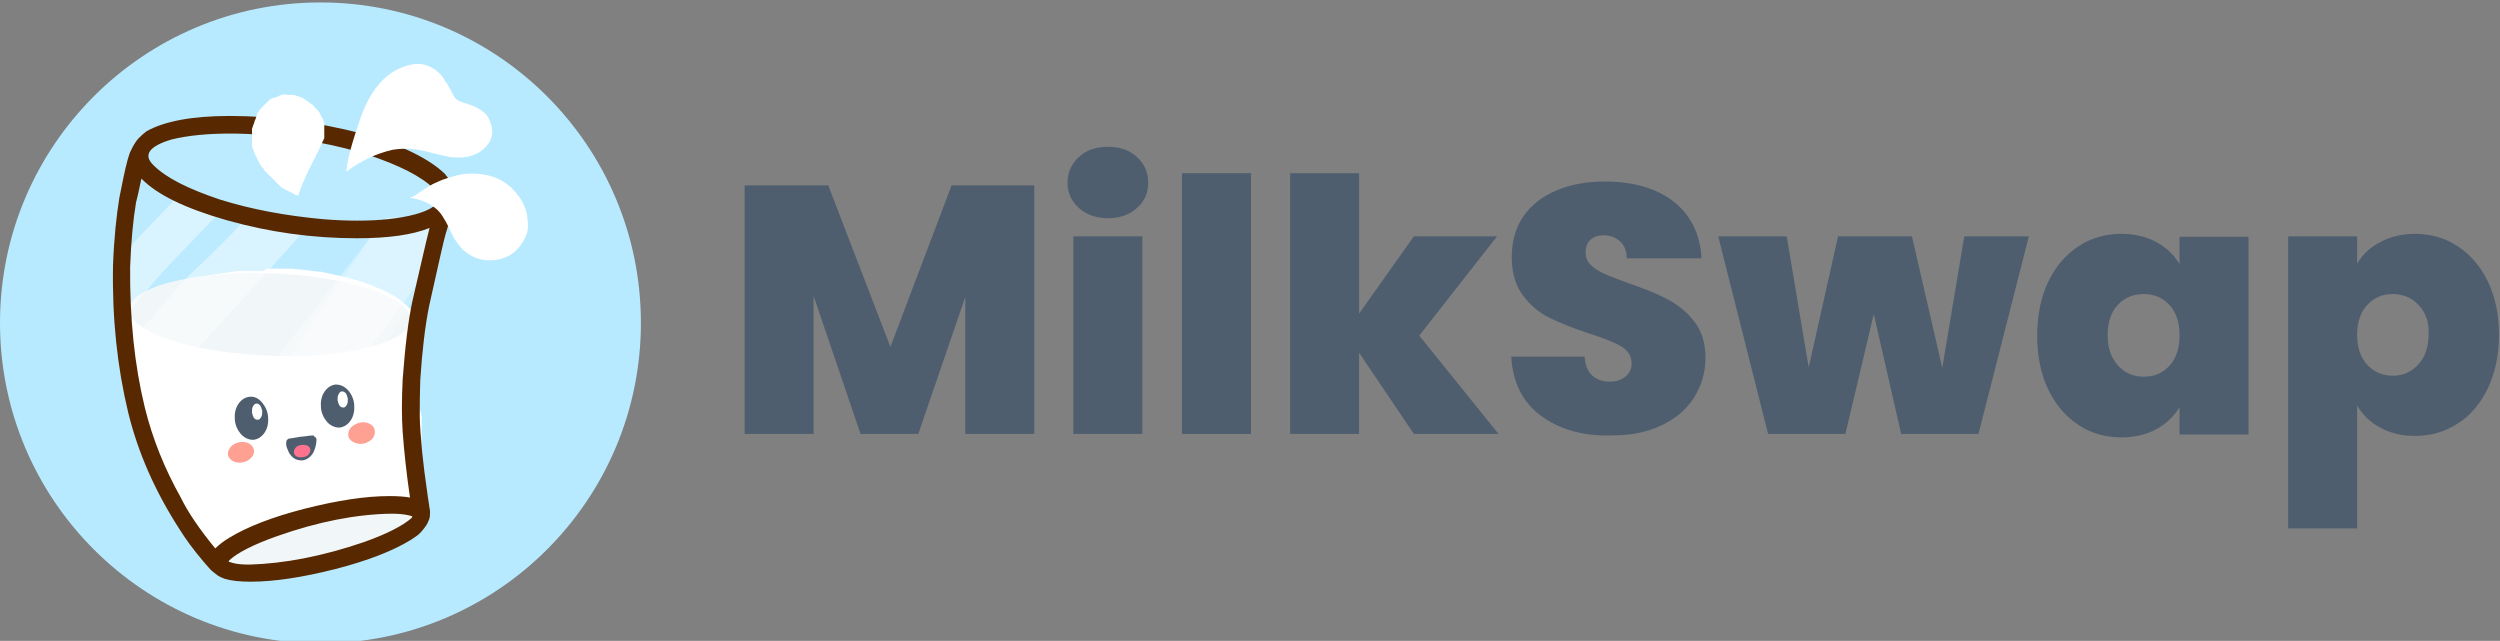 <?xml version="1.0" encoding="utf-8"?>
<!-- Generator: Adobe Illustrator 23.0.1, SVG Export Plug-In . SVG Version: 6.00 Build 0)  -->
<svg version="1.1" id="Calque_1" xmlns="http://www.w3.org/2000/svg" xmlns:xlink="http://www.w3.org/1999/xlink" x="0px" y="0px"
	 viewBox="0 0 511 131" style="enable-background:new 0 0 511 131;" xml:space="preserve">
<rect x="0" y="0" width="511" height="131" fill="#808080" stroke="none"/>
<style type="text/css">
	.st0{fill:#4E5E6E;}
	.st1{fill:#B7EAFF;}
	.st2{fill:#FFFFFF;fill-opacity:6.274510e-02;}
	.st3{fill:#FFFFFF;}
	.st4{fill:#F1F6F8;}
	.st5{fill:#FFFFFF;fill-opacity:0.451;}
	.st6{fill:#F1F6F8;fill-opacity:0.451;}
	.st7{fill:#FFFFFF;fill-opacity:0.204;}
	.st8{fill:#FFFFFF;fill-opacity:0.333;}
	.st9{fill:#582900;}
	.st10{fill:#FEA192;}
	.st11{fill:#FF738E;}
</style>
<g>
	<path class="st0" d="M211.4,37.9v50.8h-14.1v-28l-9.6,28h-11.8l-9.6-28.2v28.2h-14.1V37.9h17.1l12.7,33l12.5-33H211.4z"/>
	<path class="st0" d="M220.5,42.5c-1.5-1.4-2.3-3.1-2.3-5.1c0-2.1,0.8-3.9,2.3-5.3c1.5-1.4,3.5-2.1,6-2.1c2.4,0,4.4,0.7,5.9,2.1
		c1.5,1.4,2.3,3.1,2.3,5.3c0,2.1-0.8,3.8-2.3,5.1c-1.5,1.4-3.5,2.1-5.9,2.1C224.1,44.6,222,43.9,220.5,42.5z M233.5,48.3v40.4h-14.1
		V48.3H233.5z"/>
	<path class="st0" d="M255.7,35.4v53.3h-14.1V35.4H255.7z"/>
	<path class="st0" d="M289,88.7l-11.2-16.6v16.6h-14.1V35.4h14.1v28.7L289,48.3H306l-15.9,20.3l16.2,20.1H289z"/>
	<path class="st0" d="M315,85c-3.8-2.8-5.8-6.8-6.1-12.1h15c0.1,1.8,0.7,3.1,1.6,3.9c0.9,0.8,2.1,1.2,3.5,1.2c1.3,0,2.4-0.3,3.2-1
		c0.8-0.6,1.3-1.5,1.3-2.7c0-1.5-0.7-2.6-2.1-3.5c-1.4-0.8-3.6-1.7-6.8-2.7c-3.3-1.1-6-2.2-8-3.2c-2-1-3.8-2.5-5.3-4.5
		c-1.5-2-2.3-4.6-2.3-7.8c0-3.3,0.8-6.1,2.4-8.4c1.6-2.3,3.9-4.1,6.8-5.3c2.9-1.2,6.1-1.8,9.8-1.8c5.9,0,10.6,1.4,14.1,4.1
		c3.5,2.8,5.4,6.6,5.7,11.6h-15.3c0-1.5-0.5-2.7-1.4-3.5c-0.9-0.8-2-1.2-3.4-1.2c-1.1,0-1.9,0.3-2.6,0.9c-0.7,0.6-1,1.5-1,2.7
		c0,1,0.4,1.8,1.1,2.5c0.7,0.7,1.7,1.3,2.8,1.8c1.1,0.5,2.7,1.1,4.9,1.9c3.2,1.1,5.9,2.2,8,3.3c2.1,1.1,3.9,2.6,5.4,4.5
		c1.5,1.9,2.3,4.4,2.3,7.4c0,3-0.8,5.7-2.3,8.1c-1.5,2.4-3.7,4.3-6.6,5.7c-2.9,1.4-6.2,2.1-10.1,2.1C323.6,89.2,318.8,87.8,315,85z"
		/>
	<path class="st0" d="M414.7,48.3l-10.3,40.4h-15.8l-5.6-24.5l-5.8,24.5h-15.8l-10.2-40.4h14l4.5,26.8l6-26.8h15.1l6.2,26.9
		l4.5-26.9H414.7z"/>
	<path class="st0" d="M418.7,57.5c1.5-3.1,3.6-5.5,6.2-7.2c2.6-1.7,5.5-2.5,8.7-2.5c2.8,0,5.2,0.6,7.2,1.7c2,1.1,3.6,2.6,4.7,4.5
		v-5.6h14.1v40.4h-14.1v-5.6c-1.1,1.9-2.7,3.4-4.7,4.5c-2,1.1-4.4,1.7-7.2,1.7c-3.2,0-6.1-0.8-8.7-2.5c-2.6-1.7-4.7-4.1-6.2-7.2
		c-1.5-3.1-2.3-6.8-2.3-11C416.4,64.3,417.2,60.6,418.7,57.5z M443.4,62.3c-1.4-1.5-3.2-2.2-5.2-2.2c-2.1,0-3.9,0.7-5.3,2.2
		c-1.4,1.5-2.1,3.5-2.1,6.2c0,2.6,0.7,4.6,2.1,6.2c1.4,1.5,3.1,2.3,5.3,2.3c2.1,0,3.8-0.7,5.2-2.2c1.4-1.5,2.1-3.6,2.1-6.2
		C445.5,65.9,444.8,63.8,443.4,62.3z"/>
	<path class="st0" d="M486.5,49.5c2-1.1,4.4-1.7,7.1-1.7c3.2,0,6.1,0.8,8.7,2.5c2.6,1.7,4.7,4.1,6.2,7.2c1.5,3.1,2.3,6.8,2.3,10.9
		c0,4.2-0.8,7.8-2.3,11c-1.5,3.1-3.6,5.6-6.2,7.2c-2.6,1.7-5.5,2.5-8.7,2.5c-2.7,0-5.1-0.6-7.1-1.7c-2-1.1-3.6-2.6-4.7-4.5V108
		h-14.1V48.3h14.1v5.6C482.9,52,484.4,50.6,486.5,49.5z M494.3,62.3c-1.4-1.5-3.2-2.2-5.2-2.2c-2.1,0-3.8,0.7-5.2,2.2
		c-1.4,1.5-2.1,3.5-2.1,6.1c0,2.6,0.7,4.7,2.1,6.2c1.4,1.5,3.2,2.2,5.2,2.2c2.1,0,3.8-0.8,5.2-2.3c1.4-1.5,2.1-3.6,2.1-6.2
		C496.5,65.8,495.8,63.8,494.3,62.3z"/>
</g>
<circle class="st1" cx="65.5" cy="66" r="65.5"/>
<g>
	<g>
		<path class="st2" d="M47.3,24.7c-6.7,0.1-11.8,0.9-15.1,2.5c-2.4,1.7-4,5.2-5,10.6c-1.3,7.4-1.2,18.5,0.2,33.1
			c0.5,8.1,2.5,17.2,6,27.4L85,79.8c0.2-6.9,0.6-13,1.4-18.5c0.3-2.2,0.5-3.6,0.7-4.4c2-7.6,3-12.1,3-13.5c0.3-2.7-0.2-4.9-1.5-6.6
			c-2.9-3.8-7.7-6.6-14.5-8.4C66.6,26.1,57.6,24.9,47.3,24.7"/>
	</g>
	<g>
		<path class="st3" d="M53.6,55.4c-0.2,0-0.3,0-0.5,0c-0.2,0-0.5,0-0.9,0c-0.4,0-0.7,0-1,0c-0.3,0-0.6,0-0.9,0c-0.3,0-0.6,0-0.9,0
			c-0.3,0-0.5,0-0.7,0c-0.2,0-0.4,0-0.6,0.1c-0.2,0-0.5,0-0.7,0.1c-0.2,0-0.5,0-0.7,0.1c-0.2,0-0.5,0.1-0.8,0.1
			c-0.3,0-0.6,0.1-0.8,0.1c-0.2,0-0.5,0.1-0.7,0.1c-0.2,0-0.4,0.1-0.6,0.1c-0.2,0-0.4,0.1-0.7,0.1c-0.2,0-0.6,0.1-0.9,0.2
			c-0.4,0.1-0.7,0.2-1,0.2c-0.3,0.1-0.6,0.2-0.9,0.2c-0.3,0.1-0.5,0.1-0.7,0.2c-0.2,0.1-0.5,0.1-0.8,0.2c-0.3,0.1-0.5,0.2-0.7,0.2
			c-0.2,0.1-0.4,0.1-0.6,0.2c-0.2,0.1-0.4,0.1-0.6,0.2c-0.2,0.1-0.4,0.2-0.6,0.2c-0.2,0.1-0.5,0.2-0.7,0.3s-0.4,0.2-0.6,0.3
			S34.3,59,34,59.1c-0.3,0.1-0.5,0.3-0.7,0.4c-0.2,0.1-0.5,0.3-0.7,0.4c-0.2,0.1-0.4,0.3-0.6,0.4c-0.2,0.1-0.4,0.3-0.6,0.4
			c-0.2,0.1-0.4,0.3-0.6,0.4c-0.2,0.2-0.5,0.3-0.7,0.5c-0.2,0.2-0.4,0.3-0.6,0.5c-0.2,0.1-0.3,0.3-0.5,0.5c-0.2,0.2-0.3,0.3-0.5,0.4
			c-0.1,0.1-0.3,0.3-0.4,0.4c-0.1,0.1-0.3,0.3-0.4,0.4c-0.1,0.2-0.3,0.3-0.4,0.5c-0.1,0.2-0.3,0.4-0.3,0.6c-0.1,0.2-0.2,0.4-0.3,0.6
			c-0.1,0.2-0.1,0.4-0.2,0.7c-0.1,0.2-0.1,0.5-0.1,0.7c0,0.2-0.1,0.4-0.1,0.7c0,0.3,0,0.5,0,0.7c0,0.2,0,0.5,0,0.7
			c0,0.2,0,0.5,0,0.7c0,0.2,0,0.4,0,0.6c0,0.2,0,0.4,0.1,0.6c0,0.2,0,0.4,0.1,0.6s0.1,0.5,0.1,0.8c0,0.3,0.1,0.6,0.1,0.8
			c0,0.3,0.1,0.5,0.1,0.7c0,0.2,0.1,0.5,0.2,0.8s0.1,0.6,0.2,0.9c0.1,0.3,0.1,0.5,0.2,0.7c0,0.2,0.1,0.4,0.1,0.7s0.1,0.5,0.2,0.8
			c0.1,0.3,0.1,0.5,0.2,0.7c0,0.2,0.1,0.4,0.1,0.6c0,0.2,0.1,0.5,0.2,0.8s0.1,0.6,0.2,0.9s0.1,0.6,0.2,0.8c0.1,0.2,0.1,0.5,0.1,0.7
			c0,0.2,0.1,0.4,0.1,0.6c0,0.2,0.1,0.4,0.1,0.7c0.1,0.3,0.1,0.5,0.2,0.7c0,0.2,0.1,0.5,0.2,0.8c0.1,0.3,0.1,0.6,0.2,0.9
			c0.1,0.3,0.1,0.6,0.2,0.8c0.1,0.2,0.1,0.5,0.2,0.7c0.1,0.2,0.1,0.5,0.2,0.7c0,0.2,0.1,0.5,0.1,0.7c0,0.2,0.1,0.5,0.1,0.7
			c0.1,0.2,0.1,0.5,0.2,0.8c0.1,0.3,0.1,0.6,0.2,0.9c0.1,0.3,0.1,0.6,0.2,0.9c0.1,0.2,0.1,0.5,0.2,0.8c0.1,0.3,0.1,0.5,0.2,0.8
			c0.1,0.3,0.1,0.5,0.2,0.7c0.1,0.2,0.1,0.4,0.2,0.7c0.1,0.2,0.1,0.4,0.2,0.7c0.1,0.3,0.2,0.5,0.3,0.9c0.1,0.3,0.2,0.6,0.3,0.8
			c0.1,0.2,0.1,0.4,0.2,0.6c0.1,0.2,0.2,0.5,0.3,0.7c0.1,0.3,0.2,0.5,0.3,0.8c0.1,0.3,0.2,0.5,0.3,0.7c0.1,0.2,0.2,0.5,0.4,0.8
			c0.1,0.3,0.3,0.6,0.4,0.8c0.1,0.2,0.2,0.5,0.4,0.7c0.1,0.3,0.3,0.5,0.4,0.8c0.1,0.3,0.3,0.5,0.4,0.7c0.1,0.2,0.3,0.5,0.4,0.7
			c0.1,0.2,0.3,0.4,0.4,0.6c0.1,0.2,0.3,0.4,0.4,0.6c0.1,0.2,0.3,0.4,0.4,0.6c0.1,0.2,0.3,0.4,0.5,0.6c0.2,0.2,0.3,0.5,0.5,0.7
			c0.2,0.2,0.3,0.5,0.5,0.7c0.2,0.2,0.3,0.4,0.4,0.6s0.3,0.4,0.4,0.5c0.2,0.2,0.3,0.4,0.5,0.6c0.2,0.2,0.4,0.4,0.5,0.5
			c0.1,0.1,0.3,0.3,0.5,0.5c0.2,0.2,0.3,0.4,0.5,0.5c0.1,0.1,0.3,0.3,0.5,0.5c0.2,0.2,0.3,0.3,0.5,0.5c0.2,0.2,0.4,0.4,0.5,0.5
			c0.2,0.1,0.3,0.3,0.5,0.5c0.2,0.2,0.4,0.3,0.6,0.5c0.2,0.1,0.4,0.3,0.5,0.4c0.2,0.1,0.4,0.3,0.6,0.4c0.2,0.2,0.5,0.3,0.7,0.4
			c0.2,0.1,0.4,0.2,0.6,0.3c0.2,0.1,0.4,0.2,0.6,0.3c0.2,0.1,0.5,0.2,0.8,0.3c0.3,0.1,0.5,0.2,0.7,0.2c0.2,0.1,0.4,0.1,0.7,0.2
			c0.3,0.1,0.5,0.1,0.8,0.2c0.2,0,0.5,0.1,0.8,0.1c0.3,0,0.6,0.1,0.8,0.1s0.6,0,0.9,0.1c0.3,0,0.6,0,0.8,0c0.2,0,0.4,0,0.7,0
			c0,0,0,0,0,0c0.2,0,0.5,0,0.7,0c0.2,0,0.5,0,0.7,0c0.3,0,0.5,0,0.7,0c0.2,0,0.5,0,0.7,0c0.2,0,0.5,0,0.7-0.1c0.2,0,0.4,0,0.6-0.1
			c0.2,0,0.4-0.1,0.7-0.1c0.2,0,0.5-0.1,0.7-0.1c0.2,0,0.5-0.1,0.7-0.1c0.2,0,0.5-0.1,0.7-0.1c0.3,0,0.5-0.1,0.7-0.1
			c0.2,0,0.4-0.1,0.7-0.1c0.2,0,0.5-0.1,0.8-0.2c0.3-0.1,0.6-0.1,0.9-0.2c0.3-0.1,0.6-0.1,0.8-0.2c0.2-0.1,0.5-0.1,0.7-0.2
			c0.2-0.1,0.5-0.1,0.7-0.2s0.4-0.1,0.6-0.1c0.2-0.1,0.4-0.1,0.7-0.2c0.3-0.1,0.5-0.1,0.8-0.2c0.3-0.1,0.5-0.1,0.8-0.2
			c0.3-0.1,0.5-0.1,0.7-0.2c0.2-0.1,0.5-0.1,0.7-0.2c0.2-0.1,0.4-0.1,0.6-0.2c0.2-0.1,0.4-0.1,0.6-0.2c0.2-0.1,0.4-0.1,0.7-0.2
			c0.2-0.1,0.4-0.1,0.7-0.2c0.2-0.1,0.5-0.2,0.8-0.2c0.3-0.1,0.5-0.2,0.8-0.2c0.3-0.1,0.5-0.2,0.8-0.2c0.3-0.1,0.5-0.2,0.8-0.3
			c0.3-0.1,0.5-0.2,0.8-0.3c0.3-0.1,0.5-0.2,0.7-0.3c0.2-0.1,0.4-0.2,0.6-0.2c0.2-0.1,0.4-0.2,0.7-0.3c0.3-0.1,0.6-0.2,0.9-0.3
			c0.3-0.1,0.6-0.2,0.8-0.3c0.2-0.1,0.4-0.2,0.7-0.3c0.3-0.1,0.5-0.3,0.7-0.4c0.2-0.1,0.5-0.3,0.7-0.4c0.2-0.1,0.4-0.3,0.7-0.5
			c0.2-0.2,0.5-0.3,0.6-0.5c0.2-0.1,0.3-0.3,0.5-0.5s0.3-0.4,0.4-0.6s0.2-0.4,0.2-0.6c0.1-0.2,0.1-0.4,0.2-0.6
			c0-0.2,0.1-0.4,0.1-0.7c0-0.2,0.1-0.5,0.1-0.8c0-0.3,0.1-0.6,0.1-0.9c0-0.3,0.1-0.5,0.1-0.8c0-0.2,0-0.6,0.1-1
			c0-0.4,0-0.9,0.1-1.2s0-0.7,0-1c0-0.3,0-0.6,0-1.1c0-0.4,0-0.8,0-1.3c0-0.4,0-0.8,0-1.3c0-0.4,0-0.8,0-1c0-0.2,0-0.6,0-0.9
			c0-0.4,0-0.8,0-1.2c0-0.4,0-0.9,0-1.3c0-0.4,0-0.8,0-1.1c0-0.3,0-0.7,0-1.1s0-0.8,0-1.2c0-0.4,0-0.8,0-1c0-0.2,0-0.5,0-0.9
			c0-0.4,0-0.7,0-1c0-0.3,0-0.6,0-0.8l-2.6-10.1c0-0.2,0.1-0.4,0.1-0.6c0-0.2,0.1-0.4,0.2-0.7c0.1-0.3,0.1-0.5,0.2-0.7
			c0.1-0.2,0.1-0.5,0.2-0.7c0.1-0.2,0.1-0.5,0.2-0.7c0-0.2,0.1-0.4,0.2-0.6c0.1-0.2,0.1-0.5,0.2-0.7c0.1-0.3,0.1-0.5,0.2-0.8
			c0.1-0.3,0.1-0.5,0.2-0.8c0.1-0.2,0.1-0.5,0.2-0.7c0.1-0.3,0.1-0.5,0.1-0.7c0-0.2,0-0.4,0.1-0.7c0-0.3,0-0.5-0.1-0.7
			c0-0.2-0.1-0.4-0.2-0.7c-0.1-0.2-0.2-0.4-0.4-0.6c-0.1-0.2-0.3-0.4-0.5-0.6c-0.2-0.2-0.3-0.4-0.5-0.6c-0.2-0.2-0.4-0.4-0.6-0.6
			c-0.2-0.2-0.4-0.4-0.7-0.6c-0.2-0.2-0.5-0.4-0.7-0.6c-0.2-0.2-0.5-0.4-0.8-0.6c-0.3-0.2-0.6-0.4-0.8-0.5c-0.3-0.2-0.5-0.3-0.7-0.4
			c-0.2-0.1-0.5-0.3-0.8-0.4c-0.3-0.2-0.6-0.3-0.8-0.4c-0.2-0.1-0.5-0.2-0.8-0.3c-0.3-0.1-0.6-0.3-0.9-0.4c-0.3-0.1-0.6-0.3-1-0.4
			c-0.3-0.1-0.7-0.2-1.1-0.4c-0.4-0.1-0.8-0.2-1-0.3s-0.6-0.2-1-0.3s-0.8-0.2-1.1-0.3c-0.3-0.1-0.6-0.2-0.9-0.2
			c-0.3-0.1-0.5-0.1-0.7-0.2c-0.2-0.1-0.5-0.1-0.9-0.2c-0.4-0.1-0.6-0.1-0.9-0.2c-0.2,0-0.5-0.1-0.9-0.2c-0.4-0.1-0.7-0.1-1-0.2
			s-0.6-0.1-1-0.1c-0.3,0-0.6-0.1-0.8-0.1c-0.2,0-0.5-0.1-0.7-0.1c-0.2,0-0.5-0.1-0.8-0.1c-0.3,0-0.7-0.1-1-0.1
			c-0.4,0-0.7-0.1-1-0.1c-0.3,0-0.6,0-0.8-0.1c-0.3,0-0.5,0-0.8,0c-0.3,0-0.5,0-0.8,0c-0.2,0-0.5,0-0.8,0c-0.3,0-0.6,0-0.9,0
			c-0.3,0-0.6,0-0.9,0c-0.3,0-0.6,0-0.9,0C53.8,55.4,53.7,55.4,53.6,55.4z"/>
	</g>
	<g>
		<path class="st4" d="M51.9,55.8c-7.8,0-14.2,0.9-19.2,2.5c-4.9,1.7-6.9,3.7-6,6c1,2.3,4.6,4.3,10.7,6c6.3,1.6,13.3,2.4,21.1,2.5
			c7.8,0,14.2-0.9,19.2-2.5c4.9-1.7,6.9-3.7,6-6c-1-2.3-4.6-4.3-10.7-6C66.7,56.7,59.7,55.8,51.9,55.8"/>
	</g>
	<g>
		<path class="st5" d="M36.6,39.9l-9,9.4c-0.8,0.8-1.2,1.4-1.3,1.6c-0.9,2.2-0.9,6.5-0.1,13c0.1,0,0.3-0.2,0.7-0.7
			c1.4-1.9,2.5-3.3,3.3-4.1c0.4-0.5,1.5-1.7,3-3.5l11.7-12.2L36.6,39.9"/>
	</g>
	<g>
		<path class="st5" d="M50.2,44.7c-1.7,1.9-3.2,3.5-4.6,4.9c-0.8,0.8-2.7,2.7-5.9,5.7c-0.9,0.8-1.9,1.9-3.2,3.3L25.7,71.2
			c-0.4,0.7-0.4,1.8,0,3.5l2.1,7l0.5,1.3c0,0.1,0.1,0.2,0.2,0.2c0.2,0,0.5-0.1,0.7-0.3c0.7-0.6,1.4-1.2,2-1.8l8.5-9.1
			C52.4,58.1,59.7,50,61.7,47.6L50.2,44.7"/>
	</g>
	<g>
		<path class="st6" d="M83.8,104.4c-0.1,0-0.3,0-0.5,0c-0.2,0-0.4,0-0.7,0c-0.3,0-0.6,0-0.7,0c-0.2,0-0.3,0-0.5,0
			c-0.2,0-0.4,0-0.7,0c-0.3,0-0.6,0-0.9,0c-0.3,0-0.5,0-0.6,0c-0.2,0-0.4,0-0.6,0c-0.2,0-0.5,0-0.7,0c-0.2,0-0.5,0-0.7,0
			c-0.2,0-0.6,0-1,0.1c-0.4,0-0.8,0.1-1,0.1c-0.2,0-0.5,0.1-0.8,0.1c-0.3,0-0.7,0.1-1.1,0.1c-0.5,0.1-0.9,0.1-1.1,0.2
			c-0.3,0-0.6,0.1-0.8,0.1c-0.3,0.1-0.8,0.1-1.4,0.3c-0.6,0.1-1.2,0.2-1.6,0.3c-0.4,0.1-0.8,0.2-1.3,0.3c-0.4,0.1-0.8,0.2-1.2,0.3
			c-0.4,0.1-0.8,0.2-1.2,0.3c-0.4,0.1-0.9,0.2-1.4,0.3c-0.5,0.1-0.9,0.2-1.3,0.3c-0.4,0.1-0.8,0.2-1.2,0.3c-0.4,0.1-0.8,0.3-1.2,0.4
			s-0.8,0.3-1.1,0.4c-0.4,0.1-0.7,0.3-1.1,0.4c-0.4,0.1-0.7,0.3-1,0.4c-0.3,0.1-0.6,0.3-0.9,0.4s-0.6,0.3-0.9,0.4
			c-0.3,0.1-0.6,0.3-0.9,0.4c-0.3,0.2-0.6,0.3-1,0.5c-0.4,0.2-0.7,0.4-0.8,0.5c-0.2,0.1-0.3,0.2-0.4,0.3c-0.1,0.1-0.3,0.2-0.4,0.3
			c-0.1,0.1-0.3,0.2-0.4,0.3c-0.1,0.1-0.3,0.2-0.4,0.2c-0.1,0.1-0.2,0.2-0.4,0.2s-0.3,0.2-0.5,0.3s-0.4,0.3-0.5,0.4
			c-0.1,0.1-0.3,0.2-0.4,0.3c-0.1,0.1-0.3,0.2-0.4,0.3c-0.1,0.1-0.2,0.2-0.3,0.3c-0.1,0.1-0.2,0.2-0.2,0.3c0,0.1,0.1,0.1,0.3,0.2
			c0.1,0,0.2,0.1,0.3,0.1c0.4,0.1,0.8,0.2,1.3,0.3c0.5,0.1,0.9,0.1,1.4,0.2c0.5,0,0.9,0.1,1.3,0.1c0.4,0,0.8,0,1.3,0
			c0.4,0,0.8,0,1.2-0.1c0.4,0,0.8-0.1,1.3-0.2c0.4-0.1,0.9-0.1,1.3-0.2c0.4-0.1,0.8-0.1,1.2-0.2c0.4-0.1,0.8-0.1,1.2-0.2
			c0.4-0.1,0.9-0.2,1.3-0.3c0.4-0.1,0.9-0.2,1.3-0.3c0.5-0.1,0.9-0.2,1.3-0.4c0.4-0.1,0.8-0.2,1.2-0.4c0.4-0.1,0.9-0.3,1.6-0.5
			c0.6-0.2,1.1-0.3,1.5-0.4c0.3-0.1,0.7-0.2,1.1-0.3s0.9-0.3,1.6-0.5c0.7-0.2,1.2-0.4,1.5-0.5c0.3-0.1,0.6-0.2,0.8-0.3
			c0.2-0.1,0.5-0.2,0.7-0.3c0.2-0.1,0.7-0.2,1.3-0.4c0.6-0.2,1-0.4,1.3-0.5c0.2-0.1,0.5-0.2,0.8-0.3c0.3-0.1,0.8-0.3,1.4-0.5
			c0.6-0.2,1-0.4,1.3-0.5c0.2-0.1,0.4-0.2,0.6-0.2c0.1-0.1,0.4-0.2,0.7-0.3s0.5-0.2,0.7-0.3l0.2-0.1L83.8,104.4L83.8,104.4z"/>
	</g>
	<g>
		<path class="st6" d="M83.6,104.5c-0.3-0.1-0.7-0.3-1.2-0.4c-0.6-0.1-1.1-0.2-1.6-0.3c-0.5,0-1-0.1-1.5-0.1s-1,0-1.5,0.1
			c-0.5,0-1,0.1-1.6,0.1c-0.6,0.1-1.4,0.2-2.4,0.4c-1.1,0.2-1.8,0.4-2.3,0.5s-1,0.2-1.5,0.4c-0.5,0.1-1,0.3-1.5,0.4
			c-0.5,0.1-1.1,0.3-2,0.5s-1.5,0.4-1.9,0.5c-0.4,0.1-0.8,0.2-1.2,0.3c-0.4,0.1-0.7,0.2-1.1,0.3c-0.3,0.1-0.8,0.2-1.5,0.5
			s-1.1,0.4-1.4,0.4c-0.3,0.1-0.6,0.2-0.8,0.3c-0.3,0.1-0.7,0.2-1.3,0.4c-0.6,0.2-1.1,0.4-1.5,0.6c-0.4,0.2-0.8,0.3-1.2,0.5
			s-0.6,0.3-1,0.4c-0.3,0.1-0.7,0.3-1,0.4c-0.4,0.2-0.7,0.3-0.9,0.4c-0.3,0.1-0.5,0.2-0.7,0.3c-0.2,0.1-0.5,0.2-0.9,0.4
			c-0.4,0.2-0.7,0.3-0.9,0.4c-0.2,0.1-0.3,0.1-0.5,0.2c-0.2,0.1-0.3,0.2-0.6,0.3c-0.2,0.1-0.5,0.2-0.7,0.3c-0.2,0.1-0.4,0.2-0.5,0.3
			c-0.1,0.1-0.3,0.2-0.5,0.3c-0.2,0.1-0.3,0.2-0.5,0.3c-0.1,0.1-0.3,0.2-0.4,0.3c-0.1,0.1-0.3,0.2-0.4,0.3c-0.1,0.1-0.2,0.2-0.4,0.3
			c-0.1,0.1-0.2,0.3-0.1,0.5c0.1,0.2,0.3,0.3,0.6,0.4c0.1,0,0.2,0.1,0.3,0.1c0.2,0.1,0.4,0.2,0.7,0.2c0.3,0.1,0.7,0.2,1.1,0.3
			c0.4,0.1,0.8,0.1,1.3,0.1c0.5,0,1,0,1.6,0c0.6,0,1.1,0,1.6-0.1c0.5,0,0.9-0.1,1.2-0.1c0.3,0,0.6-0.1,0.9-0.1
			c0.3,0,0.5-0.1,0.6-0.1l8.9-0.4c0.2-0.1,0.6-0.1,1-0.3c0.5-0.1,1.1-0.3,1.8-0.5c0.8-0.2,1.5-0.4,2.1-0.7c0.6-0.2,1.2-0.4,1.8-0.6
			c0.6-0.2,1.1-0.4,1.7-0.6c0.5-0.2,1-0.4,1.5-0.6s1-0.4,1.4-0.6c0.5-0.2,0.9-0.4,1.3-0.6c0.4-0.2,0.8-0.4,1.2-0.6
			c0.4-0.2,0.8-0.4,1.2-0.6c0.4-0.2,0.7-0.4,1.1-0.5s0.6-0.3,0.9-0.5c0.3-0.1,0.5-0.3,0.7-0.4c0.2-0.1,0.4-0.2,0.6-0.3
			c0.2-0.1,0.4-0.2,0.6-0.3c0.2-0.1,0.4-0.2,0.6-0.4c0.2-0.2,0.4-0.3,0.6-0.4c0.1-0.1,0.3-0.2,0.4-0.3c0.1-0.1,0.3-0.2,0.4-0.4
			c0.1-0.1,0.3-0.3,0.4-0.4c0.1-0.1,0.2-0.2,0.3-0.3c0.1-0.1,0.2-0.2,0.2-0.3c0.1-0.1,0-0.2-0.2-0.4c-0.2-0.2-0.5-0.3-0.9-0.5
			C83.8,104.5,83.7,104.5,83.6,104.5z"/>
	</g>
	<g>
		<path class="st4" d="M85.1,103.1c-1.8-0.7-5.2-0.6-10.2,0.3c-5,0.9-10.2,2.3-15.6,4.2c-5.3,1.9-9.3,3.9-11.8,5.7
			c-2.4,1.8-2.8,3.1-1.2,3.8c1.8,0.7,5.2,0.6,10.2-0.3c5-0.9,10.1-2.3,15.5-4.2c5.3-1.9,9.3-3.8,11.9-5.7
			C86.4,105.1,86.8,103.9,85.1,103.1"/>
	</g>
	<g>
		<path class="st4" d="M83.4,104.7c-1.6-0.8-4.7-1-9.3-0.5c-4.6,0.5-9.5,1.5-14.5,3c-5,1.5-8.8,3.1-11.4,4.7
			c-2.4,1.6-2.9,2.8-1.5,3.7c1.6,0.8,4.7,1,9.3,0.5c4.6-0.5,9.5-1.5,14.5-3c5-1.5,8.8-3.1,11.4-4.7
			C84.3,106.8,84.8,105.5,83.4,104.7"/>
	</g>
	<g>
		<path class="st7" d="M88.9,46.1l-12,0.2c-0.3,0.6-0.7,1.2-1.1,1.9c-0.4,0.7-1.1,1.7-2,3.2c-0.9,1.4-1.6,2.5-2.1,3.2
			c-0.5,0.7-1,1.5-1.5,2.2c-0.5,0.7-1,1.4-1.5,2.1c-0.5,0.7-1.2,1.8-2.2,3.2c-1,1.5-1.7,2.5-2.2,3.3c-0.5,0.7-0.9,1.4-1.4,2.1
			s-0.9,1.3-1.2,1.9c-0.4,0.6-0.9,1.4-1.7,2.6c-0.7,1.1-1.3,2-1.7,2.7c-0.4,0.6-0.8,1.3-1.3,2c-0.5,0.7-0.9,1.3-1.3,1.9
			c-0.4,0.6-1,1.6-1.9,2.9c-0.9,1.3-1.5,2.3-1.9,2.8c-0.4,0.5-0.7,1-1,1.5c-0.3,0.5-0.8,1.2-1.5,2.2c-0.7,1-1.2,1.7-1.5,2.2
			c-0.4,0.5-0.7,1-1,1.4c-0.3,0.4-0.7,1-1.2,1.8c-0.5,0.8-0.9,1.4-1.2,1.8c-0.3,0.4-0.5,0.8-0.8,1.1c-0.2,0.3-0.5,0.7-0.8,1.2
			c-0.3,0.5-0.6,0.9-0.9,1.3c-0.2,0.4-0.5,0.7-0.7,1.1c-0.2,0.4-0.4,0.6-0.5,0.9c-0.1,0.2-0.3,0.5-0.5,0.8c-0.2,0.3-0.3,0.6-0.5,0.9
			c-0.2,0.3-0.3,0.7-0.2,1.2c0,0.5,0.1,1,0.2,1.4c0.1,0.4,0.3,0.9,0.5,1.3c0.2,0.5,0.4,1,0.8,1.7c0.3,0.7,0.6,1.2,0.7,1.5
			c0.2,0.3,0.3,0.6,0.4,0.8c0.1,0.2,0.3,0.5,0.4,0.7c0,0.1,0.1,0.1,0.3,0.1c0.3,0,0.9-0.2,1.7-0.5c1.1-0.5,2-1,2.7-1.4
			c0.7-0.4,1.3-0.8,1.8-1.2c0.5-0.4,1-0.8,1.5-1.1c0.4-0.4,1.1-0.9,1.9-1.7c0.8-0.8,1.5-1.4,2-1.9c0.5-0.5,1-1,1.5-1.6
			c0.5-0.6,1.2-1.4,2-2.4c0.8-1,1.5-1.9,2-2.5c0.5-0.7,1-1.3,1.4-1.9c0.4-0.6,0.9-1.1,1.3-1.7c0.5-0.6,1.1-1.5,2-2.6
			c0.9-1.1,1.5-2,2-2.6c0.5-0.6,0.9-1.1,1.2-1.6c0.4-0.5,0.8-1.1,1.4-1.9c0.6-0.8,1.1-1.4,1.5-2c0.4-0.6,0.9-1.2,1.3-1.8
			c0.4-0.6,0.9-1.3,1.3-1.9c0.4-0.6,0.8-1.2,1.3-1.9c0.4-0.7,0.8-1.3,1.2-1.9c0.4-0.6,0.7-1.2,1.1-1.7c0.3-0.5,0.7-1,1.1-1.7
			c0.4-0.6,0.7-1.1,0.9-1.5c0.2-0.4,0.5-0.8,0.7-1.2c0.3-0.4,0.6-1,1.1-1.8c0.5-0.8,0.9-1.4,1.2-2c0.3-0.5,0.6-1,0.9-1.4
			c0.2-0.4,0.5-0.8,0.7-1.3c0.2-0.4,0.5-0.9,0.7-1.3c0.2-0.4,0.5-0.9,0.7-1.4c0.3-0.5,0.5-0.9,0.7-1.3c0.2-0.3,0.4-0.7,0.6-1.1
			c0.2-0.4,0.4-0.7,0.6-1c0.2-0.3,0.4-0.6,0.6-1c0.2-0.3,0.4-0.7,0.6-1c0.2-0.3,0.3-0.6,0.5-0.9c0.1-0.3,0.3-0.6,0.5-1
			c0.2-0.4,0.4-0.7,0.5-1c0.1-0.3,0.3-0.6,0.4-0.8s0.1-0.5,0.1-0.8c0-0.3,0-0.6-0.1-0.9c0-0.3-0.1-0.6-0.2-0.9
			c-0.1-0.3-0.1-0.6-0.3-1c-0.1-0.3-0.2-0.7-0.3-0.9L88.9,46.1z"/>
	</g>
	<g>
		<path class="st8" d="M88.9,44.1l-10,0.4L50.6,80.7c-4.5,6.2-9,12.1-13.5,17.8l-1.4,1.9c-0.1,0.2-0.2,0.5-0.2,0.7
			c0.1,0.9,0.9,2.5,2.4,4.9l2.3,3.3c0.2,0.3,0.5,0.4,0.7,0.3c3.6-1.5,7.7-4.7,12.4-9.6c2.4-2.5,4.9-5.5,7.6-9.1l9.4-12.5l14.5-19.7
			c0.8-1.3,1.8-3,3-5.1c0.2-0.5,0.5-1,0.6-1.6C88.9,50.3,89.1,47.8,88.9,44.1"/>
	</g>
	<g>
		<path class="st9" d="M47.1,27.3c2.2,0,4.5,0.1,7,0.3c7.6,0.7,14.6,2,21,4c6.6,2.2,11.1,4.5,13.6,7l0,0c0.6,0.6,0.9,1.1,1,1.6h0
			l-0.4,1.4l0,0c-0.7,0.8-2.2,1.6-4.4,2.2c-3.3,0.9-7.3,1.3-11.9,1.3c-2.2,0-4.5-0.1-7-0.3c-7.6-0.7-14.6-2-21-4
			c-6.6-2.2-11.1-4.5-13.6-7c-2.2-2.1-1-3.9,3.7-5.3C38.4,27.7,42.4,27.3,47.1,27.3z M28.9,36.5L28.9,36.5c3.2,3.3,9,6.1,17.4,8.5
			c8.8,2.5,17.7,3.7,26.7,3.7c6.4,0,11.3-0.7,14.8-2.1h0c-0.7,2.7-1.8,7.6-3.4,14.5c-1,4.4-1.6,9.9-2.1,16.5
			c-0.2,4.2-0.2,7.7,0,10.6c0.3,4.2,0.8,8.7,1.5,13.5h0c-1.1-0.2-2.5-0.3-4.1-0.3l-0.1,0c-4.9,0-10.7,0.9-17.4,2.6
			c-6.6,1.7-11.7,3.7-15.3,5.9c-1.2,0.7-2.2,1.5-2.9,2.2l0,0c-3.2-3.9-5.6-7.4-7.1-10.5c-3.2-5.7-5.7-11.8-7.3-18.3
			c-2.1-8.6-3.1-18.2-3-28.8c0.2-5.2,0.6-9.5,1.2-13.1C28,40.7,28.4,39,28.9,36.5L28.9,36.5z M80,105c1.4,0,2.5,0.1,3.4,0.3
			c0.5,0.1,0.8,0.2,0.9,0.3l-0.2,0.3c-1.7,1.5-4.9,3.2-9.7,4.9c-8.5,2.9-16.3,4.4-23.4,4.6h0c-1.4,0-2.5-0.1-3.3-0.3
			c-0.4-0.1-0.7-0.2-1-0.3l0.2-0.3c1.6-1.5,4.9-3.2,9.7-4.9C65.1,106.6,72.9,105.1,80,105L80,105z M47,23.7c-7.8,0-13.4,1.1-17,3.1
			h0c-0.7,0.5-1.3,1.1-1.8,1.6c-0.5,0.6-1,1.4-1.5,2.5c-0.1,0.1-0.3,0.7-0.6,1.7h0c-0.6,2.2-1.1,4.8-1.7,7.8
			c-0.6,3.7-1.1,8.3-1.3,13.9c-0.2,10.9,0.9,20.9,3.1,30c2,8.2,5.5,16.2,10.7,24.2c1,1.6,2.5,3.7,4.7,6.3h0c0,0,0,0,0,0h0
			c0.4,0.5,0.9,1,1.4,1.6h0c0.2,0.2,0.4,0.4,0.7,0.6c0.4,0.3,0.7,0.6,1.1,0.8c0.3,0.2,0.7,0.3,1.1,0.5h0c1.3,0.4,3.1,0.6,5.3,0.6
			c4.9,0,10.7-0.9,17.4-2.6c6.6-1.7,11.7-3.7,15.3-5.9c0.6-0.4,1.1-0.7,1.6-1.1h0c0.2-0.2,0.4-0.4,0.6-0.6c0.4-0.5,0.7-0.8,0.8-1
			c0.4-0.5,0.6-1,0.8-1.5c0.2-0.5,0.2-1,0.2-1.5c0-0.3,0-0.5-0.1-0.8l-0.2-1.4l0,0l0,0c0-0.2-0.1-0.4-0.1-0.6
			c-0.6-4.1-1-7.3-1.2-9.4c-0.3-3.3-0.5-5.8-0.5-7.5c0-2.2,0-4.6,0.1-7.3c0.4-6.1,1-11.1,1.8-15.1c2-9,3.1-13.9,3.4-14.8l1.5-5h0
			c1.2-2,0.7-4.3-1.3-6.8l0,0c-0.1-0.1-0.2-0.2-0.3-0.4l0,0c-3.3-3.2-9-6-17.4-8.4C64.8,25,56,23.7,47,23.7z"/>
	</g>
	<g>
		<path class="st3" d="M58.6,19.3c0,0-0.1,0-0.1,0c-0.1,0-0.2,0-0.3,0c-0.1,0-0.2,0-0.3,0c-0.1,0-0.2,0-0.3,0.1
			c-0.1,0-0.2,0-0.3,0.1c-0.1,0-0.2,0-0.2,0.1c-0.1,0-0.1,0-0.2,0.1c-0.1,0-0.2,0.1-0.3,0.1c-0.1,0-0.2,0.1-0.3,0.1
			c-0.1,0-0.1,0.1-0.2,0.1C56,20,56,20,55.9,20c-0.1,0-0.2,0.1-0.3,0.1c-0.1,0.1-0.2,0.1-0.2,0.1c-0.1,0-0.1,0.1-0.2,0.1
			c-0.1,0.1-0.2,0.1-0.2,0.2c-0.1,0.1-0.1,0.1-0.2,0.2c-0.1,0-0.1,0.1-0.2,0.2c-0.1,0.1-0.1,0.1-0.2,0.2c-0.1,0.1-0.1,0.1-0.2,0.2
			c-0.1,0.1-0.1,0.1-0.2,0.2c-0.1,0.1-0.1,0.1-0.2,0.2c-0.1,0.1-0.1,0.1-0.2,0.2c-0.1,0.1-0.1,0.1-0.2,0.2c-0.1,0.1-0.1,0.1-0.2,0.2
			c-0.1,0.1-0.1,0.2-0.2,0.3c-0.1,0.1-0.1,0.2-0.2,0.3c-0.1,0.1-0.1,0.2-0.2,0.3c0,0.1-0.1,0.2-0.1,0.3c0,0.1-0.1,0.2-0.1,0.3
			c0,0.1-0.1,0.2-0.1,0.3c0,0.1-0.1,0.2-0.1,0.3c0,0.1-0.1,0.1-0.1,0.2c0,0.1-0.1,0.2-0.1,0.3c0,0.1-0.1,0.2-0.1,0.3
			c0,0.1,0,0.2-0.1,0.2c0,0.1,0,0.2-0.1,0.3c0,0.1,0,0.2-0.1,0.3c0,0.1,0,0.2-0.1,0.3c0,0.1,0,0.2,0,0.3c0,0.1,0,0.2,0,0.2
			c0,0.1,0,0.1,0,0.2c0,0.1,0,0.1,0,0.2c0,0.1,0,0.2,0,0.3c0,0.1,0,0.2,0,0.3c0,0.1,0,0.2,0,0.3s0,0.1,0,0.2c0,0.1,0,0.2,0,0.3
			c0,0.1,0,0.2,0,0.3c0,0.1,0,0.2,0,0.2c0,0.1,0,0.2,0,0.2c0,0.1,0,0.2,0,0.2c0,0.1,0,0.2,0,0.3c0,0.1,0,0.2,0.1,0.3
			c0,0.1,0,0.2,0.1,0.3c0,0.1,0,0.2,0.1,0.3c0,0.1,0.1,0.2,0.1,0.3c0,0.1,0,0.2,0.1,0.2c0,0.1,0.1,0.2,0.1,0.2
			c0,0.1,0.1,0.2,0.1,0.3c0,0.1,0.1,0.2,0.1,0.2c0,0.1,0.1,0.1,0.1,0.2c0,0.1,0.1,0.1,0.1,0.2c0,0.1,0.1,0.2,0.1,0.2
			c0,0.1,0.1,0.2,0.1,0.2c0,0.1,0.1,0.1,0.1,0.2c0,0.1,0.1,0.1,0.1,0.2c0,0.1,0.1,0.1,0.1,0.2c0,0.1,0.1,0.2,0.1,0.2
			c0.1,0.1,0.1,0.2,0.2,0.3c0.1,0.1,0.1,0.2,0.1,0.2c0,0.1,0.1,0.1,0.2,0.2c0.1,0.1,0.1,0.2,0.2,0.2c0.1,0.1,0.1,0.1,0.1,0.2
			c0,0.1,0.1,0.1,0.1,0.2c0.1,0.1,0.1,0.1,0.2,0.2c0.1,0.1,0.1,0.1,0.2,0.2c0.1,0.1,0.1,0.1,0.2,0.2c0,0.1,0.1,0.1,0.2,0.2
			c0.1,0.1,0.1,0.1,0.2,0.2c0,0.1,0.1,0.1,0.2,0.2c0.1,0.1,0.1,0.1,0.2,0.2c0.1,0.1,0.1,0.1,0.2,0.2c0.1,0.1,0.1,0.1,0.2,0.2
			c0.1,0.1,0.1,0.1,0.2,0.2c0.1,0.1,0.1,0.1,0.2,0.2c0.1,0.1,0.1,0.1,0.2,0.2c0.1,0.1,0.1,0.1,0.2,0.2c0.1,0.1,0.1,0.1,0.2,0.2
			c0.1,0.1,0.1,0.1,0.2,0.2c0.1,0.1,0.1,0.1,0.2,0.2c0.1,0.1,0.1,0.1,0.2,0.2c0.1,0,0.1,0.1,0.2,0.2c0.1,0.1,0.1,0.1,0.2,0.1
			c0.1,0,0.1,0.1,0.2,0.1c0.1,0,0.1,0.1,0.2,0.1c0.1,0,0.1,0.1,0.2,0.1c0.1,0,0.1,0.1,0.2,0.1c0.1,0,0.1,0.1,0.2,0.1
			c0.1,0,0.1,0.1,0.2,0.1c0.1,0.1,0.1,0.1,0.2,0.1c0.1,0,0.1,0.1,0.2,0.1c0.1,0,0.1,0.1,0.2,0.1c0.1,0,0.1,0.1,0.2,0.1
			c0.1,0,0.1,0.1,0.2,0.1c0.1,0,0.1,0.1,0.2,0.1l0.1,0.1l0.7,0.2c0-0.1,0-0.2,0.1-0.3c0-0.1,0-0.2,0.1-0.3c0-0.1,0-0.2,0.1-0.3
			c0-0.1,0-0.2,0.1-0.3c0-0.1,0-0.2,0.1-0.2c0-0.1,0-0.2,0.1-0.3c0-0.1,0-0.2,0.1-0.3c0-0.1,0-0.2,0.1-0.2c0-0.1,0-0.2,0.1-0.3
			c0-0.1,0-0.2,0.1-0.2c0-0.1,0-0.2,0.1-0.2c0-0.1,0.1-0.2,0.1-0.3c0-0.1,0.1-0.2,0.1-0.3c0-0.1,0.1-0.1,0.1-0.2
			c0-0.1,0.1-0.1,0.1-0.2c0-0.1,0.1-0.1,0.1-0.2c0-0.1,0.1-0.2,0.1-0.2c0-0.1,0.1-0.1,0.1-0.2c0-0.1,0.1-0.2,0.1-0.3
			c0-0.1,0.1-0.2,0.1-0.2c0-0.1,0.1-0.1,0.1-0.2c0-0.1,0.1-0.1,0.1-0.2c0-0.1,0.1-0.1,0.1-0.2c0-0.1,0.1-0.1,0.1-0.2
			c0-0.1,0.1-0.1,0.1-0.2c0-0.1,0.1-0.1,0.1-0.2c0-0.1,0.1-0.2,0.1-0.2c0-0.1,0.1-0.2,0.1-0.2c0-0.1,0.1-0.2,0.1-0.2
			c0-0.1,0.1-0.1,0.1-0.2c0-0.1,0.1-0.1,0.1-0.2c0-0.1,0.1-0.1,0.1-0.2c0-0.1,0.1-0.1,0.1-0.2c0-0.1,0.1-0.2,0.1-0.2
			c0-0.1,0.1-0.1,0.1-0.2c0-0.1,0.1-0.2,0.1-0.2c0-0.1,0.1-0.2,0.1-0.2c0-0.1,0.1-0.2,0.1-0.2c0-0.1,0.1-0.1,0.1-0.2
			c0-0.1,0.1-0.1,0.1-0.2c0-0.1,0.1-0.1,0.1-0.2c0-0.1,0.1-0.2,0.1-0.2c0-0.1,0.1-0.1,0.1-0.2c0-0.1,0.1-0.1,0.1-0.2
			s0.1-0.1,0.1-0.2c0-0.1,0.1-0.1,0.1-0.2c0-0.1,0.1-0.1,0.1-0.2c0-0.1,0.1-0.2,0.1-0.3c0-0.1,0.1-0.1,0.1-0.2c0-0.1,0-0.1,0.1-0.2
			c0-0.1,0-0.1,0.1-0.2s0-0.2,0.1-0.2c0-0.1,0-0.2,0.1-0.2c0-0.1,0-0.1,0-0.2c0-0.1,0-0.1,0-0.2c0-0.1,0-0.1,0-0.2
			c0-0.1,0-0.2,0-0.2c0-0.1,0-0.1,0-0.2c0-0.1,0-0.1,0-0.2c0-0.1,0-0.1,0-0.2c0-0.1,0-0.2,0-0.3c0-0.1,0-0.2,0-0.3
			c0-0.1,0-0.2,0-0.3c0-0.1,0-0.2,0-0.3c0-0.1,0-0.2,0-0.3c0-0.1,0-0.2,0-0.2c0-0.1,0-0.2-0.1-0.3c0-0.1,0-0.2-0.1-0.3
			c0-0.1,0-0.2-0.1-0.2c0-0.1-0.1-0.2-0.1-0.2c0-0.1-0.1-0.1-0.1-0.2c0-0.1-0.1-0.1-0.1-0.2c0-0.1-0.1-0.1-0.1-0.2
			c0-0.1-0.1-0.1-0.1-0.2c0-0.1-0.1-0.1-0.1-0.2c0-0.1-0.1-0.2-0.1-0.2c-0.1-0.1-0.1-0.2-0.2-0.3c-0.1-0.1-0.1-0.2-0.2-0.2
			c-0.1-0.1-0.1-0.1-0.2-0.2c0-0.1-0.1-0.1-0.2-0.2c-0.1-0.1-0.1-0.1-0.2-0.2c0-0.1-0.1-0.1-0.1-0.2c0,0-0.1-0.1-0.2-0.2
			c-0.1-0.1-0.1-0.1-0.2-0.2c-0.1,0-0.1-0.1-0.2-0.1c-0.1,0-0.1-0.1-0.2-0.1c-0.1,0-0.1-0.1-0.2-0.2c-0.1-0.1-0.2-0.1-0.3-0.2
			c-0.1-0.1-0.2-0.1-0.3-0.2c-0.1-0.1-0.2-0.1-0.3-0.2S61.9,20,61.8,20c-0.1,0-0.2-0.1-0.2-0.1c-0.1,0-0.2-0.1-0.3-0.1
			c-0.1,0-0.2-0.1-0.3-0.1c-0.1,0-0.2-0.1-0.3-0.1c-0.1,0-0.2-0.1-0.3-0.1c-0.1,0-0.2,0-0.3-0.1c-0.1,0-0.2,0-0.3,0
			c-0.1,0-0.2,0-0.3,0c-0.1,0-0.2,0-0.3,0c-0.1,0-0.2,0-0.3,0c-0.1,0-0.2,0-0.3,0c-0.1,0-0.2,0-0.3,0C58.7,19.3,58.6,19.3,58.6,19.3
			z"/>
	</g>
	<g>
		<path class="st3" d="M89.5,14.7c-1.6-1.4-3.4-1.9-5.4-1.5c-2.4,0.5-4.5,1.7-6.1,3.4c-1.7,1.8-3.1,4.2-4.2,7.2
			c-1.8,5.2-2.9,9-3,11.3c2.9-2.2,6-3.7,9.5-4.5c1.4-0.2,2.8-0.3,4.3-0.1c0.7,0.1,1.4,0.2,2.3,0.4c2.6,0.7,4.1,1,4.6,1.1
			c0.9,0.2,1.7,0.2,2.6,0.2c2.2-0.1,3.9-0.8,5.2-2.2c1.6-1.7,1.7-3.7,0.5-6c-0.4-0.7-1.1-1.3-2-1.8c-0.2-0.2-1.4-0.7-3.6-1.4
			c-0.4-0.2-0.7-0.3-0.9-0.5c-0.1-0.1-0.3-0.3-0.5-0.6c-0.9-1.7-1.4-2.7-1.8-3.1C90.6,15.8,90.1,15.2,89.5,14.7"/>
	</g>
	<g>
		<path class="st3" d="M105.7,39.7c-2.2-2.9-5.4-4.3-9.6-4.2c-1.7,0-3.6,0.5-5.8,1.3c-1.1,0.5-1.9,0.8-2.3,1.1
			c-0.6,0.3-1.8,1.1-3.4,2.2l-0.8,0.3c2.5,0.4,4.3,1.3,5.6,2.5c0.5,0.5,1,1.1,1.4,1.9c0.2,0.2,0.8,1.4,1.8,3.5
			c0.2,0.4,0.4,0.7,0.7,1.1c0.6,0.9,1.2,1.6,1.9,2.1c1.6,1.3,3.4,1.8,5.4,1.7c3.2-0.2,5.5-1.8,6.9-5c0.5-1,0.5-2.5,0.2-4.4
			C107.4,42.3,106.7,40.9,105.7,39.7"/>
	</g>
	<g>
		<path class="st0" d="M51,81.1c-0.9,0.1-1.7,0.6-2.3,1.5c-0.6,0.9-0.8,2-0.7,3.2c0.1,1.2,0.6,2.2,1.3,3c0.8,0.8,1.6,1.1,2.5,1.1
			c0.9-0.1,1.7-0.6,2.3-1.5c0.6-0.9,0.8-2,0.7-3.2c-0.1-1.2-0.6-2.2-1.3-3C52.8,81.4,52,81,51,81.1"/>
	</g>
	<g>
		<path class="st3" d="M52.4,82.5c-0.3,0-0.5,0.2-0.7,0.6c-0.2,0.3-0.2,0.7-0.2,1.2c0.1,0.4,0.2,0.8,0.4,1.1
			c0.2,0.3,0.5,0.4,0.8,0.4c0.3,0,0.5-0.2,0.7-0.6c0.2-0.3,0.2-0.7,0.2-1.2c-0.1-0.4-0.2-0.8-0.4-1.1C52.9,82.6,52.6,82.4,52.4,82.5
			"/>
	</g>
	<g>
		<path class="st0" d="M68.6,78.6c-0.9,0.1-1.7,0.6-2.3,1.5c-0.6,0.9-0.8,2-0.7,3.2c0.1,1.2,0.6,2.2,1.3,3c0.8,0.8,1.6,1.1,2.5,1.1
			c0.9-0.1,1.7-0.6,2.3-1.5c0.6-0.9,0.8-2,0.7-3.2c-0.1-1.2-0.6-2.2-1.3-3C70.3,78.9,69.5,78.6,68.6,78.6"/>
	</g>
	<g>
		<path class="st3" d="M69.9,80c-0.3,0-0.5,0.2-0.7,0.6c-0.2,0.3-0.2,0.7-0.2,1.2c0.1,0.4,0.2,0.8,0.4,1.1c0.2,0.3,0.5,0.4,0.8,0.4
			c0.3,0,0.5-0.2,0.7-0.6c0.2-0.3,0.2-0.7,0.2-1.2c-0.1-0.4-0.2-0.8-0.4-1.1C70.4,80.1,70.2,80,69.9,80"/>
	</g>
	<g>
		<path class="st0" d="M64.1,89c-0.6,0-1.2,0.1-1.9,0.2c-0.4,0-1.1,0.1-2.1,0.3c-0.5,0.1-0.9,0.1-1.2,0.2l0,0
			c-0.1,0.1-0.2,0.2-0.3,0.3c-0.1,0.2-0.1,0.4-0.1,0.6c0,0.1,0,0.3,0,0.4c0,0.1,0,0.2,0.1,0.3l0,0c0,0,0,0,0,0.1
			c0.3,0.8,0.5,1.3,0.8,1.6c0.6,0.8,1.4,1.1,2.2,1.1c0.1,0,0.2,0,0.3,0c1-0.2,1.7-0.8,2.2-1.7c0.2-0.5,0.4-1,0.5-1.6
			c0-0.2,0.1-0.5,0.1-0.9l0,0c0-0.2-0.1-0.3-0.1-0.4c-0.1-0.1-0.2-0.2-0.4-0.3C64.2,89.1,64.1,89.1,64.1,89L64.1,89z"/>
	</g>
	<g>
		<path class="st10" d="M75.5,86.6c-0.6-0.3-1.3-0.4-2-0.2c-0.7,0.2-1.3,0.5-1.8,1c-0.4,0.5-0.6,1.1-0.5,1.7c0.1,0.6,0.5,1,1.1,1.3
			c0.6,0.3,1.3,0.4,2,0.3c0.7-0.2,1.3-0.5,1.8-1c0.4-0.5,0.6-1.1,0.5-1.7C76.5,87.3,76.1,86.9,75.5,86.6"/>
	</g>
	<g>
		<path class="st10" d="M47.1,91.4c0.4-0.5,1-0.8,1.7-1c0.7-0.1,1.4-0.1,2,0.2c0.6,0.3,1,0.8,1.1,1.3c0.1,0.6,0,1.1-0.5,1.6
			c-0.4,0.5-1,0.8-1.7,1c-0.7,0.1-1.4,0.1-2-0.2c-0.6-0.3-1-0.8-1.1-1.3C46.5,92.5,46.7,92,47.1,91.4"/>
	</g>
	<g>
		<path class="st11" d="M61.3,91c-0.4,0.1-0.8,0.3-1,0.7c-0.2,0.3-0.3,0.6-0.2,1c0.1,0.3,0.4,0.6,0.8,0.7c0.4,0.1,0.8,0.1,1.3,0
			c0.4-0.1,0.8-0.3,1-0.7c0.2-0.3,0.3-0.6,0.2-1c-0.1-0.3-0.4-0.6-0.8-0.7C62.2,90.9,61.8,90.9,61.3,91"/>
	</g>
</g>
</svg>
